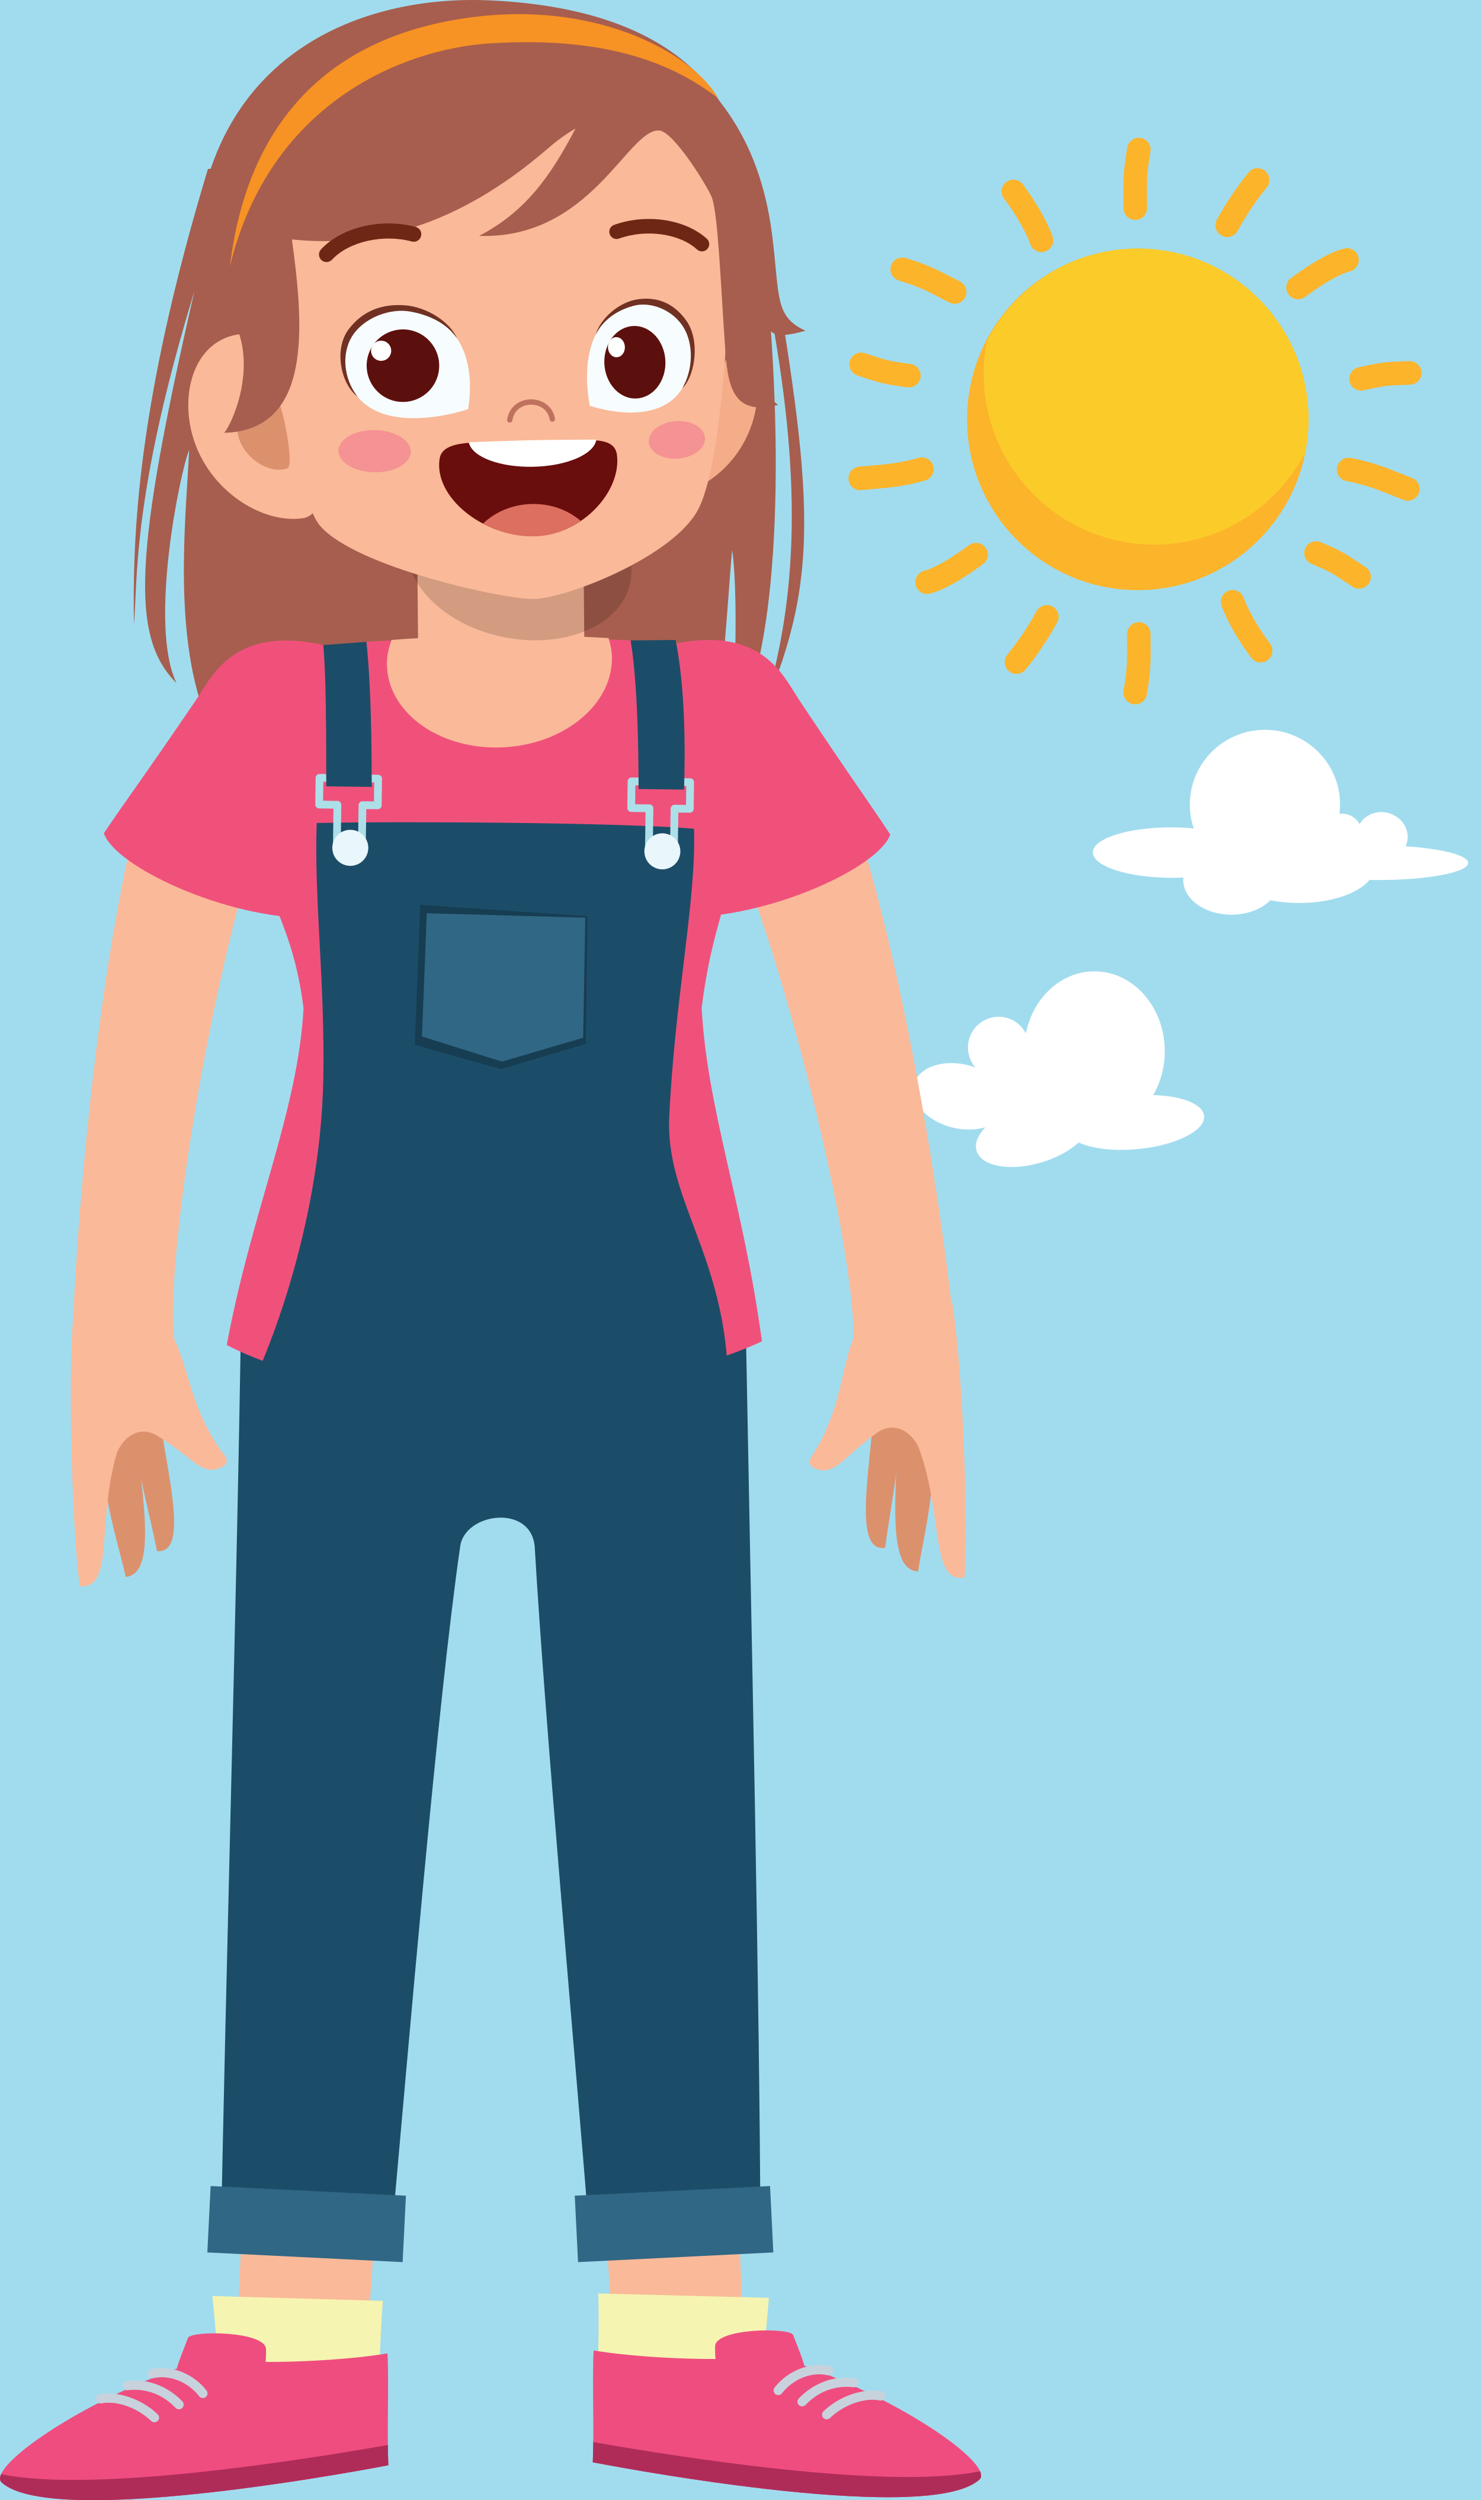 <?xml version="1.0" encoding="UTF-8" standalone="no"?>
<!DOCTYPE svg PUBLIC "-//W3C//DTD SVG 1.1//EN" "http://www.w3.org/Graphics/SVG/1.1/DTD/svg11.dtd">
<svg xmlns="http://www.w3.org/2000/svg" xmlns:xlink="http://www.w3.org/1999/xlink" version="1.1" width="915.269pt" height="1544.72pt" viewBox="0 0 915.269 1544.72">
<rect x="0" y="0" width="915.269" height="1544.72" fill="#808080" stroke="none"/>
<g enable-background="new">
<g>
<g id="Layer-1" data-name="Layer 1">
<path transform="matrix(1,0,0,-1,0,1544.72)" d="M 0 0 L 915.269 0 L 915.269 1544.721 L 0 1544.721 Z " fill="#a1dcee"/>
<clipPath id="cp0">
<path transform="matrix(1,0,0,-1,0,1544.72)" d="M 0 1544.721 L 915.269 1544.721 L 915.269 0 L 0 0 Z "/>
</clipPath>
<g clip-path="url(#cp0)">
<path transform="matrix(1,0,0,-1,744.136,689.489)" d="M 0 0 C -.698 7.385 -13.89 12.444 -31.446 12.889 C -26.93 20.676 -24.293 29.995 -24.298 40.017 C -24.309 67.276 -43.78 89.366 -67.789 89.356 C -88.449 89.348 -105.72 72.976 -110.137 51.043 C -112.559 55.7 -116.874 59.345 -122.367 60.717 C -132.538 63.255 -142.839 57.066 -145.377 46.895 C -146.924 40.697 -145.215 34.456 -141.35 29.946 C -142.834 30.497 -144.379 30.98 -145.978 31.38 C -161.791 35.324 -176.76 29.901 -179.415 19.265 C -182.07 8.629 -171.403 -3.193 -155.59 -7.14 C -148.191 -8.984 -140.981 -8.781 -135.128 -6.951 C -139.805 -11.791 -141.974 -16.986 -140.592 -21.547 C -137.634 -31.305 -119.545 -34.459 -100.185 -28.592 C -90.806 -25.751 -82.859 -21.311 -77.486 -16.383 C -69.448 -20.151 -56.031 -21.881 -41.091 -20.472 C -17.54 -18.251 .854 -9.086 0 0 " fill="#ffffff"/>
<path transform="matrix(1,0,0,-1,724.055,511.181)" d="M 0 0 C 4.75 -.012 9.339 -.243 13.676 -.662 C 12.12 3.953 11.275 8.895 11.274 14.033 C 11.262 39.56 32.04 60.263 57.674 60.273 C 83.315 60.283 104.105 39.597 104.115 14.07 C 104.117 12.132 103.996 10.222 103.765 8.348 C 104.268 8.41 104.779 8.445 105.299 8.445 C 110.012 8.447 114.113 5.831 116.212 1.978 C 119.366 7.49 126.153 10.541 133.129 9.049 C 141.675 7.221 147.268 -.728 145.622 -8.703 C 145.404 -9.758 145.067 -10.759 144.633 -11.699 C 167.089 -13.178 183.274 -17.239 183.26 -21.972 C 183.245 -27.892 157.913 -32.624 126.676 -32.538 C 125.199 -32.535 123.737 -32.52 122.29 -32.495 C 115.406 -40.883 98.405 -46.786 78.531 -46.731 C 72.346 -46.716 66.441 -46.121 61.036 -45.059 C 55.632 -50.468 46.81 -53.982 36.844 -53.954 C 20.438 -53.912 7.158 -44.293 7.191 -32.475 C 7.191 -31.978 7.225 -31.487 7.273 -30.997 C 4.874 -31.108 2.419 -31.162 -.081 -31.155 C -26.92 -31.085 -48.669 -24.049 -48.644 -15.448 C -48.624 -6.844 -26.841 .072 0 0 " fill="#ffffff"/>
<path transform="matrix(1,0,0,-1,808.683,259.062)" d="M 0 0 C .024 -58.274 -47.198 -105.532 -105.472 -105.556 C -163.746 -105.579 -211.004 -58.357 -211.028 -.084 C -211.051 58.19 -163.829 105.451 -105.556 105.472 C -47.282 105.496 -.023 58.274 0 0 " fill="#fcb42b"/>
<path transform="matrix(1,0,0,-1,703.127,153.59)" d="M 0 0 C -40.642 -.016 -75.495 -23.258 -93.109 -56.938 C -94.413 -63.579 -95.168 -70.42 -95.168 -77.445 C -95.142 -135.718 -47.883 -182.94 10.39 -182.917 C 51.032 -182.899 85.886 -159.656 103.497 -125.979 C 104.803 -119.338 105.558 -112.497 105.556 -105.472 C 105.532 -47.199 58.271 .023 0 0 " fill="#fbcc29"/>
<path transform="matrix(1,0,0,-1,569.725,282.597)" d="M 0 0 C 3.18 0 6.105 -2.099 7.006 -5.31 C 8.091 -9.18 5.838 -13.197 1.968 -14.284 C -10.921 -17.904 -19.127 -18.617 -30.487 -19.597 L -37.412 -20.216 C -41.387 -20.687 -44.962 -17.658 -45.338 -13.654 C -45.712 -9.651 -42.777 -6.105 -38.773 -5.731 L -31.744 -5.101 C -20.781 -4.15 -13.542 -3.523 -1.97 -.272 C -1.312 -.086 -.648 -.003 0 0 " fill="#fcb42b"/>
<path transform="matrix(1,0,0,-1,603.208,335.399)" d="M 0 0 C 2.234 0 4.443 -1.027 5.869 -2.969 C 8.25 -6.209 7.555 -10.767 4.315 -13.14 C -9.452 -23.25 -20.161 -29.206 -28.438 -31.354 C -32.345 -32.342 -36.304 -30.021 -37.307 -26.138 C -38.319 -22.25 -35.98 -18.277 -32.091 -17.266 C -27.719 -16.134 -19.344 -12.458 -4.301 -1.414 C -3.005 -.46 -1.497 0 0 0 " fill="#fcb42b"/>
<path transform="matrix(1,0,0,-1,761.759,364.529)" d="M 0 0 C 2.971 0 5.757 -1.827 6.839 -4.777 C 11.099 -16.422 19.673 -28.485 23.162 -33.131 C 25.574 -36.346 24.923 -40.908 21.711 -43.32 C 18.492 -45.725 13.934 -45.071 11.519 -41.87 C 7.644 -36.704 -1.903 -23.237 -6.831 -9.776 C -8.211 -6 -6.269 -1.821 -2.496 -.442 C -1.67 -.144 -.828 0 0 0 " fill="#fcb42b"/>
<path transform="matrix(1,0,0,-1,703.768,384.416)" d="M 0 0 C 4.001 .016 7.288 -3.225 7.32 -7.223 L 7.32 -10.477 C 7.435 -23.632 7.5 -30.238 4.963 -44.75 C 4.267 -48.709 .502 -51.359 -3.457 -50.664 C -7.419 -49.974 -10.064 -46.206 -9.374 -42.244 C -7.064 -29.034 -7.124 -23.256 -7.234 -10.602 L -7.234 -7.333 C -7.265 -3.311 -4.017 -.016 0 0 " fill="#fcb42b"/>
<path transform="matrix(1,0,0,-1,646.965,373.837)" d="M 0 0 C 1.184 .003 2.381 -.287 3.491 -.894 C 7.017 -2.82 8.31 -7.244 6.379 -10.769 C .789 -20.985 -5.773 -30.766 -13.132 -39.847 C -15.651 -42.975 -20.245 -43.454 -23.365 -40.921 C -26.488 -38.392 -26.969 -33.811 -24.439 -30.688 C -17.629 -22.281 -11.556 -13.231 -6.387 -3.781 C -5.065 -1.364 -2.574 0 0 0 " fill="#fcb42b"/>
<path transform="matrix(1,0,0,-1,532.2,217.827)" d="M 0 0 C .758 0 1.531 -.118 2.289 -.369 L 3.815 -.875 C 16.422 -5.049 16.665 -5.125 30.523 -7.066 C 34.503 -7.626 37.281 -11.3 36.722 -15.28 C 36.165 -19.26 32.467 -22.033 28.511 -21.479 C 13.343 -19.359 12.277 -19.009 -.76 -14.692 L -2.281 -14.185 C -6.097 -12.923 -8.169 -8.807 -6.904 -4.991 C -5.896 -1.936 -3.05 -.003 0 0 " fill="#fcb42b"/>
<path transform="matrix(1,0,0,-1,830.172,296.573)" d="M 0 0 C -2.838 1.429 -4.505 4.618 -3.868 7.892 C -3.097 11.838 .724 14.412 4.667 13.641 C 17.81 11.078 25.459 8.025 36.045 3.792 L 42.51 1.228 C 46.271 -.138 48.1 -4.453 46.634 -8.198 C 45.171 -11.94 40.953 -13.788 37.208 -12.322 L 30.649 -9.721 C 20.428 -5.64 13.68 -2.945 1.884 -.643 C 1.213 -.512 .58 -.29 0 0 " fill="#fcb42b"/>
<path transform="matrix(1,0,0,-1,802.184,184.907)" d="M 0 0 C -2.237 0 -4.445 1.027 -5.872 2.969 C -8.253 6.207 -7.558 10.764 -4.317 13.14 C 9.45 23.25 20.159 29.206 28.435 31.354 C 32.345 32.342 36.301 30.021 37.307 26.138 C 38.316 22.249 35.977 18.277 32.089 17.266 C 27.716 16.132 19.341 12.458 4.299 1.414 C 3.003 .46 1.495 0 0 0 " fill="#fcb42b"/>
<path transform="matrix(1,0,0,-1,589.985,187.701)" d="M 0 0 C -1.119 0 -2.255 .254 -3.322 .805 L -8.245 3.345 C -18.029 8.415 -22.498 10.73 -34.495 14.36 C -38.342 15.523 -40.519 19.584 -39.353 23.431 C -38.185 27.283 -34.088 29.433 -30.283 28.289 C -16.994 24.272 -11.512 21.429 -1.55 16.268 L 3.324 13.749 C 6.899 11.917 8.31 7.532 6.476 3.954 C 5.187 1.443 2.639 0 0 0 " fill="#fcb42b"/>
<path transform="matrix(1,0,0,-1,643.631,155.777)" d="M 0 0 C -2.971 -.003 -5.757 1.827 -6.839 4.777 C -11.099 16.419 -19.673 28.482 -23.162 33.129 C -25.574 36.345 -24.923 40.908 -21.711 43.32 C -18.492 45.725 -13.934 45.071 -11.519 41.87 C -7.644 36.703 1.905 23.237 6.831 9.776 C 8.211 6 6.272 1.821 2.496 .442 C 1.672 .141 .828 0 0 0 " fill="#fcb42b"/>
<path transform="matrix(1,0,0,-1,701.622,135.89)" d="M 0 0 C -3.998 -.016 -7.288 3.222 -7.32 7.221 L -7.32 10.477 C -7.432 23.632 -7.5 30.236 -4.963 44.75 C -4.268 48.709 -.502 51.359 3.46 50.664 C 7.419 49.974 10.064 46.205 9.374 42.244 C 7.064 29.034 7.126 23.256 7.234 10.599 L 7.234 7.333 C 7.265 3.308 4.017 .016 0 0 " fill="#fcb42b"/>
<path transform="matrix(1,0,0,-1,758.427,146.471)" d="M 0 0 C -1.186 0 -2.383 .29 -3.494 .894 C -7.019 2.822 -8.313 7.247 -6.382 10.772 C -.792 20.987 5.77 30.769 13.129 39.85 C 15.648 42.975 20.245 43.456 23.363 40.924 C 26.486 38.394 26.966 33.813 24.437 30.69 C 17.629 22.283 11.553 13.234 6.384 3.784 C 5.062 1.367 2.572 .003 0 0 " fill="#fcb42b"/>
<path transform="matrix(1,0,0,-1,839.912,363.721)" d="M 0 0 C -1.375 0 -2.757 .381 -3.99 1.192 L -9.013 4.516 C -16.767 9.664 -18.162 10.592 -29.423 15.348 C -33.123 16.913 -34.853 21.181 -33.291 24.886 C -31.725 28.579 -27.46 30.301 -23.752 28.757 C -11.663 23.645 -9.447 22.273 -.964 16.639 L 3.993 13.362 C 7.354 11.159 8.292 6.646 6.086 3.285 C 4.688 1.158 2.368 0 0 0 " fill="#fcb42b"/>
<path transform="matrix(1,0,0,-1,873.764,237.236)" d="M 0 0 C -.713 -.264 -1.477 -.418 -2.276 -.447 L -3.883 -.499 C -17.156 -.941 -17.41 -.954 -31.082 -3.922 C -35.01 -4.774 -38.888 -2.287 -39.74 1.641 C -40.592 5.566 -38.081 9.447 -34.179 10.296 C -19.215 13.55 -18.092 13.589 -4.367 14.049 L -2.762 14.099 C 1.252 14.232 4.62 11.086 4.754 7.072 C 4.863 3.855 2.862 1.056 0 0 " fill="#fcb42b"/>
<path transform="matrix(1,0,0,-1,146.246,1461.168)" d="M 0 0 L 78.91 -10.394 C 80.662 7.778 83.601 62.898 85.811 84.309 L 3.303 91.447 C 2.262 58.158 -.141 11.562 0 0 " fill="#fab999"/>
<path transform="matrix(1,0,0,-1,459.823,1461.168)" d="M 0 0 L -78.91 -10.394 C -80.661 7.778 -83.601 62.898 -85.81 84.309 L -3.303 91.447 C -2.262 58.158 .141 11.562 0 0 " fill="#fab999"/>
<path transform="matrix(1,0,0,-1,369.351,1490.118)" d="M 0 0 C .102 -2.516 98.939 -6.454 99.18 -3.411 C 101.116 21.101 104.663 54.962 105.83 70.429 L .385 73.119 C 1.274 45.144 -.631 16.107 0 0 " fill="#f6f4b1"/>
<path transform="matrix(1,0,0,-1,497.073,1461.591)" d="M 0 0 C -1.459 5.518 -4.517 12.514 -6.876 18.909 C -8.625 23.655 -54.913 23.281 -55.133 11.911 C -55.191 9.002 -55.095 6.431 -54.875 4.1 C -62.794 4.088 -71.379 4.253 -80.447 4.658 C -100.155 5.541 -117.817 7.29 -130.2 9.366 C -131.153 -8.605 -129.841 -39.75 -130.733 -59.731 C -130.733 -59.731 75.409 -100.091 108.195 -70.414 C 117.434 -62.053 65.909 -24.13 0 0 " fill="#ef4d7f"/>
<path transform="matrix(1,0,0,-1,366.624,1508.791)" d="M 0 0 C -.041 -4.444 -.116 -8.73 -.284 -12.531 C -.284 -12.531 205.858 -52.892 238.644 -23.215 C 239.945 -22.037 240.02 -20.262 239.038 -18.029 C 181.968 -29.921 51.262 -9.065 0 0 " fill="#af2c59"/>
<path transform="matrix(1,0,0,-1,544.71,1477.411)" d="M 0 0 C -11.373 2.073 -26.067 -3.049 -35.798 -12.392 C -36.95 -13.501 -36.988 -15.328 -35.879 -16.48 C -35.346 -17.033 -34.643 -17.332 -33.925 -17.363 C -33.163 -17.398 -32.39 -17.132 -31.794 -16.561 C -23.319 -8.42 -10.62 -3.81 -1.028 -5.684 C .591 -5.999 2.047 -4.922 2.331 -3.353 C 2.611 -1.784 1.569 -.278 0 0 M -17.412 2.452 C -15.846 2.145 -14.384 3.379 -14.19 4.963 C -13.996 6.546 -15.119 7.988 -16.703 8.182 C -29.332 9.774 -41.855 5.136 -51.074 -4.456 C -52.18 -5.605 -52.145 -7.435 -50.995 -8.544 C -50.468 -9.048 -49.797 -9.314 -49.119 -9.346 C -48.32 -9.381 -47.507 -9.083 -46.907 -8.46 C -36.029 2.855 -23.771 3.237 -17.412 2.452 M -33.227 9.888 C -31.657 9.563 -30.12 10.504 -29.764 12.059 C -29.408 13.614 -30.381 15.166 -31.936 15.525 C -43.908 18.229 -57.924 12.794 -66.028 2.229 C -67.001 .961 -66.763 -.851 -65.495 -1.821 C -65.009 -2.195 -64.438 -2.389 -63.868 -2.415 C -62.959 -2.455 -62.044 -2.067 -61.448 -1.286 C -54.667 7.545 -43.065 12.186 -33.227 9.888 " fill="#c7d2dd"/>
<path transform="matrix(1,0,0,-1,233.092,1494.62)" d="M 0 0 C -.235 -2.507 -95.12 -1.381 -95.384 1.659 C -97.48 25.632 -100.323 63.136 -101.861 76.055 L 3.573 73.035 C 1.173 45.147 1.503 16.049 0 0 " fill="#f6f4b1"/>
<path transform="matrix(1,0,0,-1,109.27,1463.411)" d="M 0 0 C 1.456 5.518 4.517 12.514 6.874 18.909 C 8.625 23.655 54.91 23.281 55.133 11.911 C 55.191 9.002 55.092 6.431 54.872 4.1 C 62.794 4.088 71.379 4.253 80.444 4.658 C 100.155 5.541 117.817 7.29 130.2 9.366 C 131.153 -8.605 129.841 -39.75 130.733 -59.731 C 130.733 -59.731 -75.412 -100.091 -108.196 -70.414 C -117.435 -62.053 -65.909 -24.13 0 0 " fill="#ef4d7f"/>
<path transform="matrix(1,0,0,-1,239.72,1510.611)" d="M 0 0 C .04 -4.444 .113 -8.73 .284 -12.531 C .284 -12.531 -205.861 -52.892 -238.645 -23.215 C -239.947 -22.037 -240.02 -20.262 -239.038 -18.029 C -181.969 -29.921 -51.262 -9.065 0 0 " fill="#af2c59"/>
<path transform="matrix(1,0,0,-1,59.303,1482.584)" d="M 0 0 C .281 -1.569 1.74 -2.646 3.359 -2.331 C 12.951 -.457 25.65 -5.067 34.124 -13.208 C 34.721 -13.779 35.494 -14.045 36.255 -14.01 C 36.971 -13.979 37.677 -13.68 38.21 -13.127 C 39.316 -11.975 39.281 -10.148 38.128 -9.039 C 28.397 .304 13.704 5.426 2.331 3.353 C .761 3.075 -.284 1.569 0 0 M 49.238 -5.107 C 49.837 -5.73 50.651 -6.028 51.45 -5.993 C 52.127 -5.961 52.799 -5.695 53.323 -5.191 C 54.476 -4.082 54.51 -2.252 53.404 -1.103 C 44.186 8.489 31.663 13.127 19.034 11.535 C 17.45 11.341 16.324 9.899 16.521 8.315 C 16.715 6.732 18.177 5.498 19.743 5.805 C 26.098 6.59 38.36 6.208 49.238 -5.107 M 63.775 2.067 C 64.375 1.286 65.29 .898 66.199 .938 C 66.769 .964 67.34 1.158 67.826 1.532 C 69.094 2.502 69.332 4.314 68.359 5.582 C 60.255 16.147 46.238 21.582 34.266 18.878 C 32.711 18.519 31.739 16.967 32.095 15.412 C 32.451 13.857 33.985 12.916 35.558 13.241 C 45.396 15.539 56.997 10.898 63.775 2.067 " fill="#c7d2dd"/>
<path transform="matrix(1,0,0,-1,471.577,439.413)" d="M 0 0 C 36.976 87.203 31.148 135.693 -1.567 322.306 L -343.04 335.091 C -387.315 188.972 -389.675 107.07 -388.809 53.432 C -386.46 78.943 -390.412 132.131 -351.401 259.632 C -388.422 98.161 -391.326 46.066 -362.437 17.289 C -380.036 53.052 -359.944 149.328 -354.695 161.353 C -356.188 126.48 -363.863 60.061 -348.606 8.636 C -279.931 -33.771 -87.465 -31.941 -31.354 -14.995 C -25.7 -2.127 -20.932 82.705 -19.083 99.686 C -15.775 76.442 -16.272 15.505 -21.21 -14.205 C 3.586 14.727 14.765 117.981 3.397 253.819 C 23.828 146.497 22.23 71.663 0 0 " fill="#a75e4e"/>
<path transform="matrix(1,0,0,-1,547.034,956.281)" d="M 0 0 C 2.167 18.264 8.069 45.201 12.783 97.36 C 13.322 103.316 -7.335 115.354 -6.783 109.308 C -3.384 72.096 -24.336 -3.903 0 0 " fill="#dc916d"/>
<path transform="matrix(1,0,0,-1,567.452,970.884)" d="M 0 0 C 2.167 18.264 15.14 60.962 7.427 110.456 C 6.475 116.561 -14.67 125.603 -13.886 119.579 C -8.246 76.166 -24.883 .59 0 0 " fill="#dc916d"/>
<path transform="matrix(1,0,0,-1,596.009,974.752)" d="M 0 0 C 2.166 18.264 .283 119.619 -7.432 169.113 C -8.383 175.218 -50.736 172.785 -55.372 164.267 C -79.153 149.203 -68.809 113.726 -94.73 74.399 C -99.208 67.607 -87.812 65.588 -84.439 66.554 C -75.742 69.047 -72.988 75.661 -54.355 89.27 C -42.999 97.563 -32.394 89.469 -28.308 80.571 C -12.792 39.061 -21.427 -3.284 0 0 " fill="#fab999"/>
<path transform="matrix(1,0,0,-1,97.029,958.343)" d="M 0 0 C -3.391 18.077 -11.093 44.556 -19.309 96.278 C -20.247 102.185 -.447 115.586 -.592 109.517 C -1.477 72.16 24.544 -2.255 0 0 " fill="#dc916d"/>
<path transform="matrix(1,0,0,-1,77.641,974.288)" d="M 0 0 C -3.391 18.077 -19.21 59.805 -14.846 109.705 C -14.308 115.861 6.181 126.306 5.805 120.243 C 3.099 76.548 24.787 2.264 0 0 " fill="#dc916d"/>
<path transform="matrix(1,0,0,-1,49.409,980.07)" d="M 0 0 C -3.391 18.077 -8.335 119.328 -3.97 169.23 C -3.432 175.385 38.988 175.809 44.187 167.622 C 68.929 154.193 60.996 118.101 89.507 80.607 C 94.431 74.132 83.198 71.351 79.767 72.088 C 70.922 73.989 67.729 80.404 48.222 92.727 C 36.334 100.237 26.297 91.447 22.82 82.294 C 10.134 39.833 21.6 -1.834 0 0 " fill="#fab999"/>
<path transform="matrix(1,0,0,-1,460.782,813.356)" d="M 0 0 L -311.724 6.503 C -314.055 -161.316 -321.388 -410.735 -324.362 -575.505 L -219.488 -575.505 C -207.931 -446.983 -190.412 -239.141 -176.367 -141.941 C -173.334 -120.953 -131.867 -115.663 -130.281 -142.958 C -124.032 -250.506 -106.265 -446.218 -96.289 -570.235 L 9.141 -565.597 C 8.808 -426.991 3.39 -184.302 0 0 " fill="#1c4d68"/>
<path transform="matrix(1,0,0,-1,168.396,493.544)" d="M 0 0 C -33.178 -81.629 -66.807 -278.921 -60.696 -333.499 C -60.067 -339.126 -123.251 -338.686 -123.357 -333.009 C -123.745 -311.874 -112.725 -104.421 -75.441 19.169 C -65.688 17.751 -7.885 -2.977 0 0 " fill="#fab999"/>
<path transform="matrix(1,0,0,-1,64.186,514.795)" d="M 0 0 C 14.423 21.438 21.472 30.184 57.093 82.504 C 67.72 98.113 82.013 132.713 147.075 113.259 C 161.41 82.029 137.78 -20.821 128.924 -52.468 C 75.011 -52.787 6.67 -20.406 0 0 " fill="#f0517b"/>
<path transform="matrix(1,0,0,-1,444.464,501.313)" d="M 0 0 C 38.598 -79.21 85.433 -273.79 83.01 -328.657 C 82.762 -334.312 145.773 -329.62 145.496 -323.949 C 144.46 -302.836 119.499 -96.596 73.98 24.204 C 64.344 22.133 8.067 -2.439 0 0 " fill="#fab999"/>
<path transform="matrix(1,0,0,-1,550.167,515.578)" d="M 0 0 C -14.206 21.582 -21.166 30.399 -56.257 83.076 C -66.724 98.791 -80.669 133.534 -145.924 114.737 C -160.574 83.654 -137.983 -19.43 -129.447 -51.164 C -75.54 -52.027 -6.875 -20.337 0 0 " fill="#f0517b"/>
<path transform="matrix(1,0,0,-1,470.884,828.766)" d="M 0 0 C -11.647 86.143 -33.799 142.566 -37.251 206.037 C -30.44 260.585 -18.34 271.329 -20.477 300.918 C -22.134 323.874 -28.768 351.644 -44.302 428.72 C -65.226 434.131 -111.824 434.388 -163.383 434.347 C -214.945 434.306 -263.346 432.579 -284.263 427.134 C -299.671 350.031 -304.454 323.646 -306.074 300.686 C -308.163 271.094 -290.2 260.377 -283.3 205.837 C -286.651 142.361 -315.789 79.049 -330.739 -2.278 C -243.427 -46.86 -88.403 -40.294 0 0 " fill="#f0517b"/>
<path transform="matrix(1,0,0,-1,376.069,394.22)" d="M 0 0 C -42.865 2.523 -89.017 2.458 -134.083 -1.179 C -135.773 -5.828 -136.967 -10.621 -136.971 -15.647 C -137.009 -45.193 -105.899 -68.456 -67.487 -67.605 C -29.07 -66.752 2.1 -42.108 2.134 -12.56 C 2.142 -8.196 1.275 -4.032 0 0 " fill="#fab999"/>
<path transform="matrix(1,0,0,-1,360.64,345.973)" d="M 0 0 L .77 -82.347 C .936 -100.052 -21.926 -114.625 -50.294 -114.891 C -78.661 -115.157 -101.791 -101.014 -101.957 -83.307 L -102.729 -.963 Z " fill="#fab999"/>
<path transform="matrix(1,0,0,-1,248.828,1397.633)" d="M 0 0 L -120.687 5.985 L -118.653 47.009 L 2.034 41.025 Z " fill="#306784"/>
<path transform="matrix(1,0,0,-1,357.243,1397.633)" d="M 0 0 L 120.685 5.985 L 118.652 47.009 L -2.035 41.025 Z " fill="#306784"/>
<g opacity=".11">
<clipPath id="cp1">
<path transform="matrix(1,0,0,-1,0,1544.72)" d="M 252.267 902.025 L 365.995 902.025 L 365.995 934.067 L 252.267 934.067 Z "/>
</clipPath>
<g clip-path="url(#cp1)">
<path transform="matrix(1,0,0,-1,365.969,638.613)" d="M 0 0 C .9 -11.476 -21.569 4.764 -56.37 5.965 C -84.836 6.947 -115.893 -9.731 -113.579 4.816 C -112.405 12.196 -84.535 28.679 -56.341 27.935 C -23.357 27.064 -.921 11.77 0 0 " fill="#1d000b"/>
</g>
</g>
<g opacity=".16">
<clipPath id="cp2">
<path transform="matrix(1,0,0,-1,0,1544.72)" d="M 251.449 1149.11 L 390.287 1149.11 L 390.287 1248.39 L 251.449 1248.39 Z "/>
</clipPath>
<g clip-path="url(#cp2)">
<path transform="matrix(1,0,0,-1,252.124,332.138)" d="M 0 0 C -5.297 -26.321 21.186 -53.853 59.152 -61.494 C 97.12 -69.135 132.192 -53.992 137.488 -27.67 C 142.785 -1.349 116.303 26.184 78.336 33.824 C 40.37 41.465 5.297 26.321 0 0 "/>
</g>
</g>
<path transform="matrix(1,0,0,-1,466.484,255.541)" d="M 0 0 C -7.337 -32.477 -36.901 -53.027 -59.52 -50 C -82.139 -46.973 -87.03 -20.394 -83.723 10.872 C -80.407 42.139 -59.376 65.11 -36.763 62.004 C -5.859 57.756 6.896 30.524 0 0 " fill="#f5ac88"/>
<path transform="matrix(1,0,0,-1,122.618,135.471)" d="M 0 0 C -19.312 -122.206 83.385 -189.562 182.477 -187.628 C 281.568 -185.693 352.024 -98.464 339.643 21.11 C 332.769 87.503 281.329 130.639 180.201 135.231 C 104.859 138.653 16.788 106.224 0 0 " fill="#a75e4e"/>
<path transform="matrix(1,0,0,-1,168.47,103.335)" d="M 0 0 C -8.629 -20.157 8.501 -197.384 29.343 -221.548 C 51.447 -247.182 143.134 -267.113 161.574 -266.754 C 181.324 -266.369 246.448 -241.179 262.589 -212.217 C 281.687 -177.942 285.824 -25.848 279.154 -7.309 C 256.614 55.301 201.741 56.354 130.027 54.955 C 62.935 53.644 22.382 52.301 0 0 " fill="#fab998"/>
<path transform="matrix(1,0,0,-1,119.074,269.475)" d="M 0 0 C 9.75 -33.975 43.541 -54.613 68.455 -50.644 C 93.369 -46.672 87.835 54.855 42.54 62.57 C 4.819 68.993 -9.164 31.931 0 0 " fill="#fab998"/>
<path transform="matrix(1,0,0,-1,146.805,267.369)" d="M 0 0 C 2.295 -14.397 18.782 -26.214 30.908 -21.941 C 35.635 -20.276 26.438 29.908 18.837 29.735 C 5.983 29.443 -2.294 14.397 0 0 " fill="#dc916d"/>
<path transform="matrix(1,0,0,-1,209.194,278.362)" d="M 0 0 C -.134 -7.196 9.759 -13.211 22.096 -13.438 C 34.427 -13.666 44.535 -8.017 44.669 -.823 C 44.801 6.373 34.905 12.389 22.575 12.617 C 10.238 12.844 .132 7.194 0 0 " fill="#f59293"/>
<path transform="matrix(1,0,0,-1,271.697,283.374)" d="M 0 0 C 1.953 12.254 23.916 9.872 52.96 10.677 C 54.48 10.719 60.391 10.841 61.913 10.861 C 90.966 11.255 107.916 14.679 109.562 2.384 C 112.538 -19.839 88.475 -47.067 58.975 -47.769 L 58.464 -47.781 C 26.732 -48.462 -3.759 -23.603 0 0 " fill="#6a0d0d"/>
<path transform="matrix(1,0,0,-1,298.5,323.491)" d="M 0 0 C 7.857 7.493 18.653 11.863 30.199 12.102 C 41.592 12.338 52.278 8.601 60.391 1.645 C 55.148 -1.938 49.24 -4.836 42.888 -6.409 C 39.448 -7.26 35.818 -7.774 32.173 -7.864 L 31.662 -7.873 C 23.799 -8.044 16.018 -6.612 8.81 -4.024 L 8.257 -3.808 C 5.379 -2.745 2.656 -1.409 0 0 " fill="#dc6f60"/>
<path transform="matrix(1,0,0,-1,289.823,273.757)" d="M 0 0 L -.135 .537 C -.135 .537 32.342 1.733 43.769 1.875 C 54.667 2.013 78.737 2.165 78.737 2.165 L 78.626 1.621 C 76.704 -7.234 59.95 -14.219 39.65 -14.637 C 19.369 -15.056 2.325 -8.767 0 0 " fill="#ffffff"/>
<path transform="matrix(1,0,0,-1,401.026,273.187)" d="M 0 0 C .514 -6.377 8.685 -10.922 18.247 -10.15 C 27.807 -9.377 35.144 -3.581 34.628 2.799 C 34.112 9.176 25.942 13.721 16.382 12.949 C 6.818 12.177 -.516 6.378 0 0 " fill="#f59293"/>
<path transform="matrix(1,0,0,-1,315.094,261.072)" d="M 0 0 C .791 .016 1.476 .599 1.595 1.406 C 2.43 7.145 6.881 10.929 12.93 11.047 C 19.013 11.167 23.712 7.487 24.625 1.892 C 24.773 .998 25.624 .387 26.515 .535 C 27.412 .681 28.019 1.527 27.874 2.425 C 26.706 9.59 20.532 14.489 12.864 14.338 C 5.24 14.19 -.597 9.185 -1.664 1.883 C -1.794 .983 -1.171 .149 -.273 .015 Z " fill="#be725e"/>
<path transform="matrix(1,0,0,-1,145.26,143.023)" d="M 0 0 C -11.936 2.782 10.257 89.064 69.232 115.17 C 165.795 150.309 233.338 133.297 257.909 117.393 C 293.658 94.25 324.093 60.519 331.975 -2.582 C 336.677 -40.212 333.324 -52.522 352.539 -61.334 C 331.646 -67.085 331.035 -62.946 325.071 -52.782 C 322.643 -83.276 323.434 -97.99 335.594 -107.17 C 309.84 -113.629 304.809 -99.03 303.074 -74.71 C 300.173 -34.055 298.576 10.808 294.632 21.17 C 292.348 27.164 271.03 62.009 262.067 62.416 C 242.534 63.302 220.043 -4.94 150.876 -2.714 C 179.03 12.02 194.589 33.26 210.422 63.639 C 204.946 60.458 199.447 56.58 193.982 51.843 C 136.442 1.96 83.88 -9.938 35.148 -4.91 C 42.257 -56.914 48.416 -122.879 -6.686 -124.383 C -.985 -117.483 13.64 -82.7 -.759 -55.454 C -7.428 -59.469 -1.698 -34.146 0 0 " fill="#a75e4e"/>
<path transform="matrix(1,0,0,-1,202.233,161.891)" d="M 0 0 C 1.106 .104 2.174 .601 2.983 1.476 C 13.319 12.622 34.488 17.45 52.268 12.673 C 54.734 11.998 57.301 13.472 57.98 15.969 C 58.648 18.451 57.176 21.009 54.684 21.68 C 33.474 27.366 8.843 21.534 -3.858 7.805 C -5.607 5.915 -5.494 2.967 -3.603 1.219 C -2.593 .278 -1.274 -.12 0 0 " fill="#6f2715"/>
<path transform="matrix(1,0,0,-1,433.767,155.33)" d="M 0 0 C 1.235 -.013 2.467 .477 3.359 1.463 C 5.033 3.293 4.903 6.132 3.072 7.806 C -10.246 19.955 -34.356 23.551 -54.252 16.38 C -56.588 15.531 -57.794 12.958 -56.952 10.629 C -56.105 8.286 -53.526 7.081 -51.201 7.927 C -34.528 13.963 -13.797 11.06 -2.982 1.175 C -2.136 .4 -1.071 .011 0 0 " fill="#6f2715"/>
<path transform="matrix(1,0,0,-1,364.462,250.69)" d="M 0 0 C 0 0 42.438 -14.991 57.71 11.612 C 76.32 44.033 45.774 68.637 26.557 63.276 C 8.774 58.313 -6.979 39.528 0 0 " fill="#f7fcfe"/>
<path transform="matrix(1,0,0,-1,424.197,198.179)" d="M 0 0 C -8.103 11.446 -18.666 14.871 -29.977 13.273 C -41.538 11.641 -53.018 1.613 -56.058 -8.536 C -50.135 2.952 -39.495 7.342 -32.847 9.196 C -22.262 12.163 -8.124 6.788 -1.518 -4.51 C 4.357 -14.564 4.306 -29.84 -2.526 -41.738 C 5.704 -33.571 8.444 -11.928 0 0 " fill="#703123"/>
<path transform="matrix(1,0,0,-1,374.589,215.91)" d="M 0 0 C -3.536 -11.582 1.551 -24.508 11.362 -28.87 C 21.173 -33.232 31.995 -27.38 35.531 -15.798 C 39.069 -4.216 33.982 8.709 24.171 13.072 C 14.36 17.434 3.538 11.58 0 0 " fill="#5c100d"/>
<path transform="matrix(1,0,0,-1,376.018,212.315)" d="M 0 0 C -.981 -3.213 .431 -6.799 3.153 -8.009 C 5.876 -9.219 8.878 -7.597 9.859 -4.384 C 10.84 -1.169 9.43 2.417 6.707 3.627 C 3.984 4.837 .981 3.213 0 0 " fill="#fffffe"/>
<path transform="matrix(1,0,0,-1,289.355,252.786)" d="M 0 0 C 0 0 -49.455 -17.171 -69.108 8.607 C -93.056 40.018 -58.256 66.174 -35.157 61.815 C -13.782 57.783 5.988 39.837 0 0 " fill="#f7fcfe"/>
<path transform="matrix(1,0,0,-1,215.476,203.441)" d="M 0 0 C 8.946 11.85 21.275 15.819 34.779 14.81 C 48.586 13.778 62.778 4.359 66.973 -5.618 C 59.284 5.547 46.411 9.381 38.421 10.885 C 25.695 13.302 9.241 7.2 2.061 -4.425 C -4.324 -14.771 -3.378 -30.023 5.412 -41.55 C -4.821 -33.821 -9.322 -12.351 0 0 " fill="#703123"/>
<path transform="matrix(1,0,0,-1,227.991,218.173)" d="M 0 0 C -4.288 -11.612 1.65 -24.501 13.262 -28.789 C 24.874 -33.077 37.765 -27.139 42.053 -15.527 C 46.341 -3.915 40.403 8.976 28.789 13.264 C 17.177 17.552 4.288 11.612 0 0 " fill="#5c100d"/>
<path transform="matrix(1,0,0,-1,229.714,214.564)" d="M 0 0 C -1.189 -3.223 .458 -6.798 3.679 -7.989 C 6.902 -9.178 10.477 -7.53 11.668 -4.308 C 12.857 -1.087 11.21 2.49 7.987 3.679 C 4.766 4.868 1.189 3.221 0 0 " fill="#fffffe"/>
<path transform="matrix(1,0,0,-1,142.09,164.628)" d="M 0 0 C 10.605 88.927 61.386 144.7 155.532 154.683 C 229.871 162.565 286.512 130.923 301.65 104.052 C 280.804 119.57 242.517 143.231 160.079 137.777 C 106.752 134.249 24.477 100.986 0 0 " fill="#f79224"/>
<path transform="matrix(1,0,0,-1,449.852,849.32)" d="M 0 0 C -25.532 -30.891 -251.234 -31.912 -289.532 4.001 C -289.532 4.001 -251.801 86.1 -250.049 183.066 C -248.971 242.766 -255.761 292.64 -254.138 340.814 C -202.758 341.962 -66.118 341.18 -20.915 337.288 C -19.505 292.98 -32.896 231.652 -36.255 159.117 C -38.584 108.835 -2.533 74.002 0 0 " fill="#1c4d68"/>
<path transform="matrix(1,0,0,-1,210.581,522.483)" d="M 0 0 L 10.675 -.148 L 11.025 25.064 C 11.041 26.371 12.146 27.446 13.453 27.427 L 20.52 27.331 L 20.679 39.031 L -10.755 39.468 L -10.918 27.764 L -2.017 27.64 C -.707 27.624 .365 26.519 .349 25.211 Z M 13.006 -4.972 L -2.464 -4.759 C -3.772 -4.74 -4.847 -3.637 -4.827 -2.33 L -4.479 22.881 L -13.38 23.005 C -14.687 23.024 -15.762 24.127 -15.743 25.434 L -15.514 41.932 C -15.498 43.239 -14.393 44.311 -13.085 44.295 L 23.144 43.793 C 24.451 43.774 25.526 42.668 25.507 41.362 L 25.278 24.866 C 25.262 23.559 24.157 22.484 22.85 22.503 L 15.783 22.602 L 15.435 -2.609 C 15.415 -3.916 14.313 -4.991 13.006 -4.972 " fill="#addfe9"/>
<path transform="matrix(1,0,0,-1,205.492,525.43)" d="M 0 0 C .888 -6.083 6.532 -10.299 12.609 -9.417 C 18.683 -8.531 22.887 -2.88 21.999 3.203 C 21.111 9.289 15.467 13.505 9.393 12.619 C 3.316 11.734 -.888 6.086 0 0 " fill="#e9f6fb"/>
<path transform="matrix(1,0,0,-1,403.426,524.643)" d="M 0 0 L 10.675 -.148 L 11.025 25.064 C 11.044 26.371 12.149 27.446 13.456 27.427 L 20.523 27.331 L 20.683 39.034 L -10.752 39.467 L -10.915 27.764 L -2.014 27.643 C -.707 27.624 .368 26.518 .349 25.211 Z M 13.006 -4.972 L -2.461 -4.759 C -3.768 -4.74 -4.844 -3.637 -4.825 -2.33 L -4.475 22.881 L -13.377 23.005 C -14.684 23.024 -15.759 24.127 -15.743 25.434 L -15.514 41.932 C -15.495 43.239 -14.389 44.311 -13.082 44.295 L 23.147 43.793 C 24.454 43.774 25.527 42.672 25.51 41.364 L 25.282 24.866 C 25.262 23.559 24.16 22.484 22.85 22.503 L 15.787 22.602 L 15.437 -2.609 C 15.418 -3.916 14.313 -4.991 13.006 -4.972 " fill="#addfe9"/>
<path transform="matrix(1,0,0,-1,394.675,487.489)" d="M 0 0 C -.167 2.674 .432 59.49 -4.948 91.813 L 22.85 92.083 C 30.67 53.249 27.946 2.446 28.123 -.387 Z " fill="#1c4d68"/>
<path transform="matrix(1,0,0,-1,201.638,485.826)" d="M 0 0 C -.161 2.947 .472 61.584 -1.835 87.286 L 24.813 89.286 C 28.52 55.131 27.951 2.749 28.124 -.374 Z " fill="#1c4d68"/>
<path transform="matrix(1,0,0,-1,398.341,527.59)" d="M 0 0 C .888 -6.083 6.532 -10.299 12.606 -9.413 C 18.683 -8.531 22.886 -2.88 21.999 3.206 C 21.111 9.289 15.467 13.505 9.393 12.62 C 3.316 11.734 -.888 6.086 0 0 " fill="#e9f6fb"/>
<g opacity=".21">
<clipPath id="cp3">
<path transform="matrix(1,0,0,-1,0,1544.72)" d="M 256.283 884.137 L 363.038 884.137 L 363.038 985.694 L 256.283 985.694 Z "/>
</clipPath>
<g clip-path="url(#cp3)">
<path transform="matrix(1,0,0,-1,256.283,645.556)" d="M 0 0 L 53.283 -15.027 L 105.776 .614 L 106.755 79.489 L 3.447 86.529 Z "/>
</g>
</g>
<path transform="matrix(1,0,0,-1,260.755,640.375)" d="M 0 0 L 49.405 -15.54 L 99.646 -.817 L 100.968 73.417 L 3.018 76.131 Z " fill="#306784"/>
</g>
</g>
</g>
</g>
</svg>

